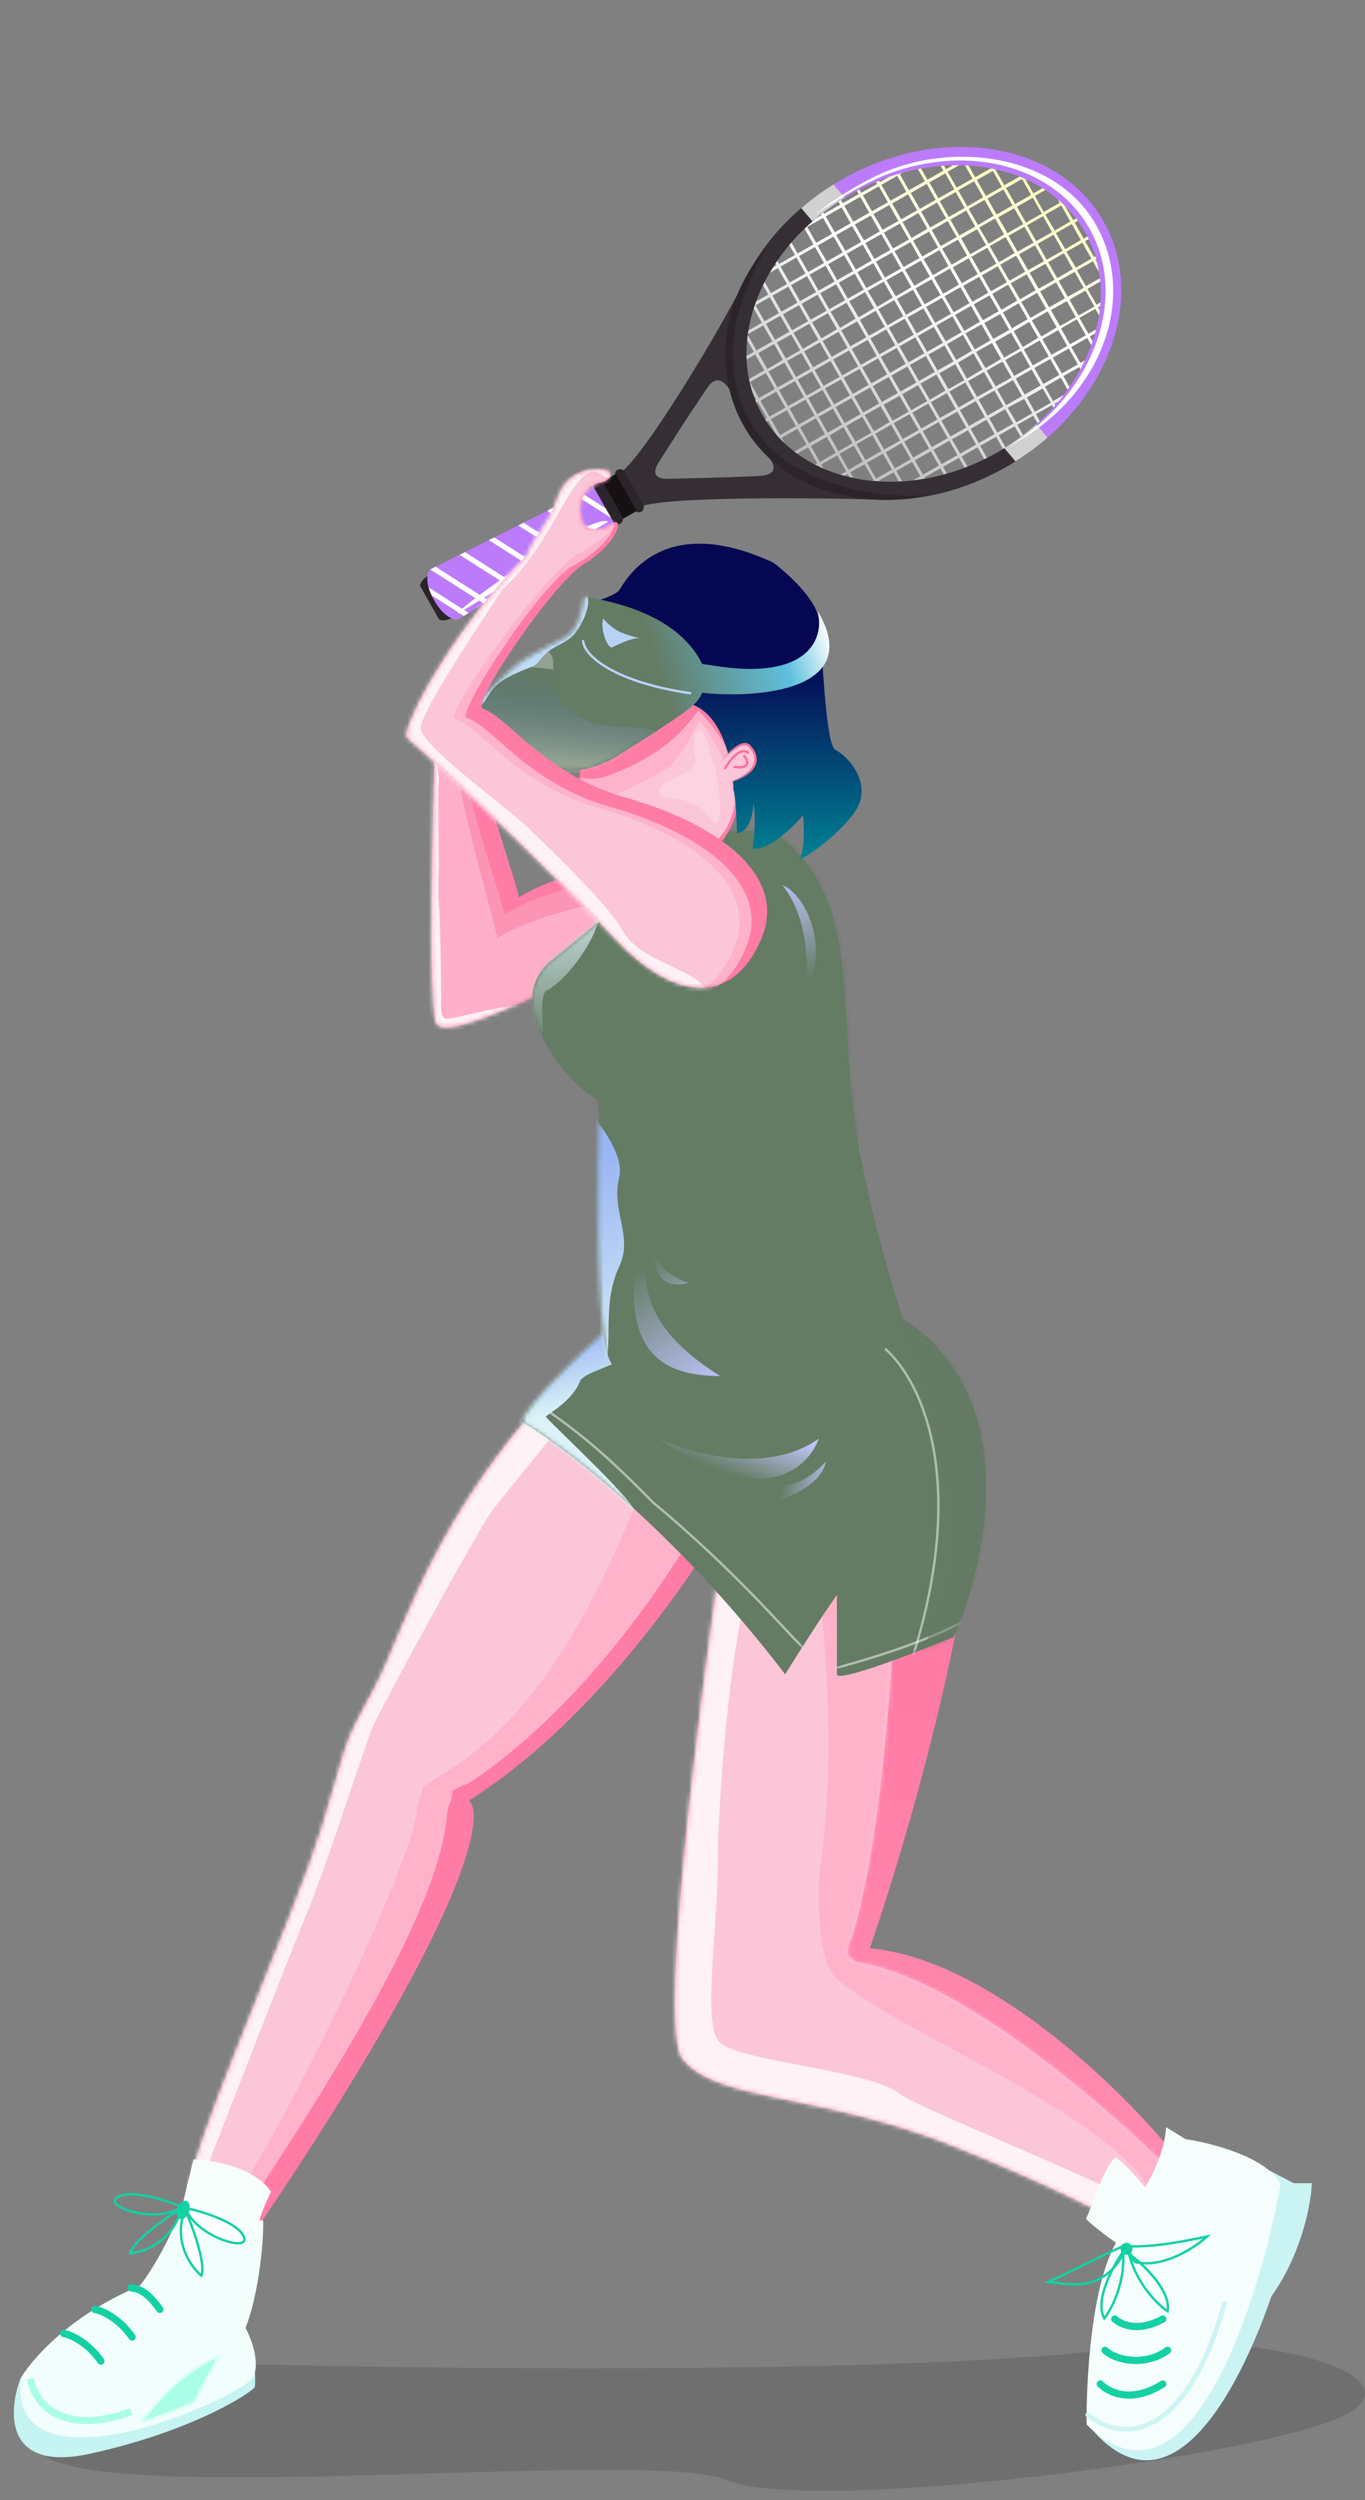 <svg width="320" height="586" viewBox="0 0 320 586" fill="none" xmlns="http://www.w3.org/2000/svg">
<rect x="0" y="0" width="320" height="586" fill="#808080" stroke="none"/>
<path d="M45.921 555.121C55.788 553.148 66.784 555.121 136.985 555.121C207.185 555.121 247.501 552.866 266.955 549.765C286.408 546.664 329.825 553.994 317.984 564.425C306.143 574.857 190.269 589.799 170.534 581.341C150.799 572.883 -3.135 590.927 9.27 570.346C19.194 553.881 37.839 553.336 45.921 555.121Z" fill="black" fill-opacity="0.13"/>
<g clip-path="url(#clip0_1_217)">
<path d="M106.068 144.747C104.648 145.55 103.196 145.651 102.812 144.978L98.608 137.563C98.223 136.889 99.064 135.694 100.479 134.889C101.899 134.087 103.358 133.983 103.738 134.654L107.942 142.068C108.326 142.742 107.484 143.942 106.068 144.747Z" fill="#2B242A"/>
<path d="M100.757 133.531C100.757 133.531 98.939 135.665 101.775 140.664C104.61 145.663 107.379 145.198 107.379 145.198C107.379 145.198 139.738 125.175 144.036 122.742C148.334 120.309 144.314 111.143 139.129 114.088C133.943 117.033 100.757 133.531 100.757 133.531Z" fill="#BC7BFB"/>
<g style="mix-blend-mode:soft-light">
<path d="M106.907 144.13C112.502 140.67 138.682 124.499 142.515 122.32L142.596 122.272C138.538 119.97 106.49 143.189 106.907 144.13Z" fill="white"/>
</g>
<g style="mix-blend-mode:multiply">
<path d="M107.284 143.209C106.664 141.112 106.543 138.934 107.5 136.904C108.711 134.32 110.83 132.315 112.983 130.497C118.08 126.201 123.477 122.506 130.06 120.972C134.908 119.847 140.241 119.703 144.623 122.315C147.94 119.411 144.05 111.296 139.129 114.089C133.949 117.023 100.76 133.526 100.76 133.526C100.76 133.526 98.942 135.66 101.777 140.659C104.613 145.658 107.381 145.193 107.381 145.193L107.917 144.86C107.666 144.326 107.454 143.774 107.284 143.209Z" fill="#BC7BFB"/>
</g>
<g style="mix-blend-mode:soft-light">
<g style="mix-blend-mode:soft-light">
<path d="M109.871 143.66L100.491 137.693C100.677 138.337 100.917 138.964 101.208 139.567L108.736 144.358C109.05 144.18 109.442 143.92 109.871 143.66Z" fill="white"/>
</g>
<g style="mix-blend-mode:soft-light">
<path d="M114.563 140.761L102.121 132.845L100.864 133.482L113.423 141.469C113.797 141.232 114.176 140.998 114.563 140.761Z" fill="white"/>
</g>
<g style="mix-blend-mode:soft-light">
<path d="M120.797 136.912L109.008 129.418C108.578 129.627 108.17 129.841 107.75 130.055L119.659 137.627L120.797 136.912Z" fill="white"/>
</g>
<g style="mix-blend-mode:soft-light">
<path d="M127.039 133.074L115.857 125.967L114.604 126.607L125.875 133.776L127.039 133.074Z" fill="white"/>
</g>
<g style="mix-blend-mode:soft-light">
<path d="M133.291 129.24L122.764 122.537L121.512 123.178L132.137 129.922L133.291 129.24Z" fill="white"/>
</g>
<g style="mix-blend-mode:soft-light">
<path d="M139.558 125.413L129.563 119.086C129.156 119.287 128.733 119.494 128.316 119.729L138.417 126.108L139.558 125.413Z" fill="white"/>
</g>
<g style="mix-blend-mode:soft-light">
<path d="M143.354 120.017L136.36 115.572L135.128 116.222L144.607 122.244L143.354 120.017Z" fill="white"/>
</g>
</g>
<path d="M149.764 118.94C154.554 116.221 193.512 116.712 204.118 117.067C202.049 114.249 179.983 106.996 179.983 106.996C179.983 106.996 184.246 111.266 177.79 111.573C168.936 112 158.629 112.188 156.571 112.23C153.301 112.284 152.983 110.582 154.388 108.433C155.24 107.124 160.745 98.289 165.959 90.706C168.574 86.903 171.061 91.335 171.061 91.335C171.061 91.335 179.388 60.494 174.759 65.297C169.426 76.423 150.419 107.992 145.221 110.924C140.023 113.857 144.97 121.65 149.764 118.94Z" fill="#352E35"/>
<path d="M199.367 45.566C220.253 33.719 244.863 37.662 254.345 54.379C263.329 70.221 255.465 91.868 236.838 104.143C237.618 105.225 238.507 106.279 239.174 107.425C259.987 93.713 268.739 69.575 258.719 51.895C248.148 33.253 220.689 28.842 197.384 42.062C194.638 43.615 192.018 45.382 189.55 47.347C190.343 48.442 191.196 49.492 192.105 50.492C194.388 48.656 196.817 47.009 199.367 45.566Z" fill="#BC7BFB"/>
<path d="M257.99 70.903L257.06 71.425L254.933 67.718L257.931 65.996C257.91 65.734 257.88 65.474 257.851 65.215L254.586 67.069L252.472 63.362L256.199 61.245L257.651 63.796C257.521 63.028 257.365 62.272 257.179 61.514L256.85 60.906L257.016 60.811C256.952 60.572 256.885 60.338 256.82 60.086L256.506 60.265L254.389 56.537L255.254 56.058L254.94 55.419L254.06 55.929L251.946 52.196L252.697 51.768L252.273 51.188L251.591 51.575L249.689 48.281C249.141 47.734 248.57 47.208 247.955 46.697L248.424 47.557L244.691 49.671L242.607 45.928L245.075 44.53C244.852 44.382 244.624 44.232 244.397 44.095L242.258 45.31L240.357 41.96C239.922 41.745 239.465 41.577 239.012 41.398L235.443 43.41L233.326 39.683L232.266 39.462L228.611 41.546L227.067 38.824L226.217 38.776L228.003 41.875L224.27 43.989L222.156 40.257L224.85 38.731C224.363 38.724 223.879 38.724 223.39 38.734L221.776 39.649L221.308 38.827L220.524 38.887L221.156 40.003L217.423 42.117L215.935 39.498L215.195 39.636L216.8 42.477L213.09 44.584L210.975 40.851L211.656 40.464C210.602 40.755 209.544 41.076 208.5 41.423L206.275 42.684L206.077 42.385L205.398 42.679L205.647 43.116L201.917 45.175L201.489 44.424C201.273 44.531 201.063 44.637 200.861 44.743L201.296 45.517L197.574 47.624L197.148 46.88L196.545 47.262L196.948 47.975L193.22 50.093L193.007 49.773C192.813 49.923 192.623 50.068 192.434 50.221L192.572 50.464L191.142 51.275C190.267 52.021 189.424 52.792 188.613 53.587L190.71 57.291L186.978 59.406L185.525 56.842C185.358 57.03 185.192 57.225 185.034 57.417L186.359 59.755L182.642 61.877L182.217 61.133C182.069 61.356 181.916 61.576 181.769 61.799L182.016 62.229L181.194 62.697C180.934 63.11 180.685 63.528 180.44 63.948L182.37 62.849L184.485 66.582L180.732 68.687L179.249 66.07C179.122 66.328 179 66.576 178.868 66.844L180.116 69.043L177.238 70.674C177.045 71.207 176.861 71.745 176.683 72.286L178.601 75.664L175.437 77.455C175.388 77.758 175.349 78.041 175.301 78.356L178.95 76.282L181.07 80.017L177.337 82.132L175.279 78.502C175.226 78.904 175.178 79.308 175.15 79.696L176.719 82.468L174.982 83.442C174.989 83.709 174.995 83.976 175.007 84.246L177.058 83.082L179.173 86.814L175.563 88.858C175.787 89.955 176.074 91.038 176.422 92.103L177.288 93.636L177.029 93.779L177.323 94.458L177.662 94.267L179.777 97.999L179.309 98.259C179.434 98.466 179.561 98.666 179.696 98.865L180.131 98.62L181.965 101.863C182.598 102.589 183.268 103.282 183.972 103.939L183.221 102.62L186.953 100.505L189.063 104.235L186.217 105.85C186.42 106.013 186.628 106.165 186.84 106.321L189.442 104.868L191.557 108.601L191.049 108.891L191.823 109.272L191.911 109.222L191.985 109.352C192.349 109.532 192.713 109.711 193.095 109.855L192.532 108.867L196.264 106.753L198.379 110.485L197.001 111.265C197.325 111.361 197.643 111.455 197.966 111.539L198.733 111.106L199.151 111.84L200.09 112.051L199.326 110.719L202.684 108.816L204.798 112.549L204.544 112.694C204.966 112.732 205.387 112.77 205.813 112.798L209.498 110.703L210.711 112.847L211.513 112.802L210.112 110.377L213.844 108.262L215.747 111.62L214.005 112.604C214.663 112.545 215.27 112.448 215.91 112.348L216.094 112.244L216.135 112.314L216.883 112.186L216.715 111.89L220.447 109.775L221.262 111.208L221.985 111.017L221.083 109.429L224.816 107.314L226.133 109.641L226.807 109.383L225.436 106.96L229.169 104.845L230.751 107.643L231.39 107.329L229.785 104.501L233.517 102.387L235.133 105.244L235.743 104.873L234.136 102.038L237.868 99.923L239.297 102.444C239.493 102.302 239.684 102.157 239.875 102.012L238.489 99.569L242.221 97.454L243.24 99.213C243.423 99.046 243.599 98.881 243.78 98.719L242.855 97.087L246.587 94.973L246.931 95.551C247.104 95.366 247.267 95.176 247.435 94.988L247.233 94.631L248.209 94.081C248.617 93.584 249.02 93.085 249.408 92.579L246.879 94.01L244.976 90.652L248.668 88.518L250.268 91.343C250.423 91.13 250.576 90.91 250.726 90.695L249.289 88.164L253.021 86.049L253.294 86.529C253.419 86.276 253.543 86.023 253.668 85.77L253.622 85.685L253.75 85.616C253.94 85.232 254.127 84.853 254.314 84.473L253.268 85.064L251.153 81.332L254.886 79.217L255.823 80.874C255.933 80.575 256.037 80.275 256.133 79.977L255.507 78.863L256.693 78.19C256.782 77.87 256.868 77.541 256.95 77.223L255.16 78.227L253.045 74.495L256.791 72.405L257.649 73.928C257.715 73.54 257.768 73.151 257.819 72.755L257.414 72.046L257.922 71.755C257.948 71.473 257.974 71.19 257.99 70.903ZM191.336 56.914L189.221 53.182L192.954 51.067L195.068 54.8L191.336 56.914ZM195.694 54.448L193.58 50.716L197.312 48.601L199.427 52.334L195.694 54.448ZM200.053 51.982L197.938 48.25L201.67 46.135L203.785 49.867L200.053 51.982ZM204.411 49.516L202.294 45.788L206.026 43.674L208.143 47.401L204.411 49.516ZM208.767 47.055L206.617 43.33L210.349 41.215L212.464 44.948L208.767 47.055ZM185.123 66.205L182.968 62.49L186.701 60.376L188.818 64.103L185.123 66.205ZM189.479 63.744L187.327 60.024L191.059 57.91L193.174 61.642L189.479 63.744ZM193.837 61.278L191.685 57.558L195.418 55.444L197.532 59.176L193.837 61.278ZM198.196 58.812L196.043 55.092L199.776 52.977L201.891 56.71L198.196 58.812ZM202.554 56.345L200.402 52.626L204.134 50.511L206.249 54.243L202.554 56.345ZM206.913 53.879L204.758 50.164L208.49 48.05L210.607 51.777L206.913 53.879ZM211.271 51.413L209.154 47.685L212.886 45.571L215.003 49.298L211.271 51.413ZM215.627 48.952L213.512 45.219L217.245 43.105L219.359 46.837L215.627 48.952ZM219.985 46.486L217.871 42.753L221.603 40.638L223.718 44.371L219.985 46.486ZM179.222 75.297L177.107 71.565L180.465 69.662L182.58 73.394L179.222 75.297ZM183.201 73.04L181.086 69.308L184.819 67.193L186.933 70.925L183.201 73.04ZM187.559 70.574L185.442 66.846L189.175 64.732L191.292 68.459L187.559 70.574ZM191.915 68.113L189.8 64.38L193.533 62.266L195.648 65.998L191.915 68.113ZM196.273 65.646L194.159 61.914L197.891 59.799L200.006 63.532L196.273 65.646ZM200.632 63.18L198.517 59.448L202.25 57.333L204.364 61.066L200.632 63.18ZM204.99 60.714L202.876 56.981L206.608 54.867L208.723 58.599L204.99 60.714ZM209.349 58.248L207.231 54.52L210.964 52.406L213.081 56.133L209.349 58.248ZM213.707 55.782L211.59 52.054L215.322 49.939L217.414 53.629L213.707 55.782ZM218.063 53.32L215.948 49.588L219.681 47.473L221.795 51.206L218.063 53.32ZM222.421 50.854L220.307 47.122L224.039 45.007L226.154 48.739L222.421 50.854ZM226.78 48.388L224.624 44.61L228.357 42.496L230.469 46.233L226.78 48.388ZM231.138 45.922L229.023 42.189L232.756 40.075L234.87 43.807L231.138 45.922ZM181.691 79.651L179.576 75.918L182.944 74.02L185.059 77.752L181.691 79.651ZM185.68 77.398L183.565 73.666L187.303 71.554L189.417 75.286L185.68 77.398ZM190.038 74.932L187.921 71.205L191.658 69.093L193.776 72.82L190.038 74.932ZM194.399 72.461L192.284 68.728L196.017 66.626L198.131 70.359L194.399 72.461ZM198.757 69.995L196.643 66.262L200.375 64.147L202.49 67.88L198.757 69.995ZM203.116 67.528L201.001 63.796L204.728 61.679L206.848 65.414L203.116 67.528ZM207.474 65.062L205.359 61.33L209.087 59.212L211.206 62.947L207.474 65.062ZM211.832 62.596L209.715 58.868L213.448 56.754L215.565 60.481L211.832 62.596ZM216.191 60.13L214.074 56.402L217.801 54.285L219.923 58.015L216.191 60.13ZM220.547 57.669L218.432 53.936L222.159 51.819L224.274 55.551L220.547 57.669ZM224.905 55.202L222.79 51.47L226.518 49.353L228.632 53.085L224.905 55.202ZM229.263 52.736L227.091 48.969L230.818 46.852L232.93 50.589L229.263 52.736ZM233.622 50.27L231.507 46.537L235.235 44.42L237.349 48.153L233.622 50.27ZM237.98 47.804L235.863 44.076L239.59 41.959L241.708 45.687L237.98 47.804ZM179.877 86.495L177.762 82.762L181.495 80.648L183.513 84.346L179.877 86.495ZM184.235 84.029L182.126 80.299L185.484 78.395L187.593 82.126L184.235 84.029ZM188.219 81.774L186.008 78.007L189.736 75.889L191.85 79.622L188.219 81.774ZM192.577 79.308L190.364 75.546L194.092 73.428L196.209 77.156L192.577 79.308ZM196.936 76.841L194.723 73.079L198.45 70.962L200.567 74.69L196.936 76.841ZM201.292 74.38L199.081 70.613L202.809 68.496L204.923 72.228L201.292 74.38ZM205.65 71.914L203.439 68.147L207.167 66.03L209.286 69.74L205.65 71.914ZM210.008 69.448L207.798 65.681L211.525 63.563L213.64 67.296L210.008 69.448ZM214.367 66.982L212.154 63.219L215.881 61.102L217.998 64.83L214.367 66.982ZM218.725 64.515L216.522 60.733L220.25 58.616L222.341 62.343L218.725 64.515ZM223.081 62.054L220.87 58.287L224.598 56.17L226.715 59.897L223.081 62.054ZM227.439 59.588L225.325 55.855L229.057 53.741L231.172 57.473L227.439 59.588ZM231.798 57.122L229.552 53.325L233.284 51.21L235.396 54.947L231.798 57.122ZM236.156 54.656L234.042 50.923L237.774 48.808L239.889 52.541L236.156 54.656ZM240.515 52.189L238.397 48.462L242.13 46.347L244.247 50.075L240.515 52.189ZM177.916 93.292L175.802 89.56L179.534 87.445L181.649 91.177L177.916 93.292ZM182.275 90.826L180.16 87.093L183.893 84.979L186.007 88.711L182.275 90.826ZM186.633 88.36L184.508 84.622L187.866 82.719L189.981 86.452L186.633 88.36ZM190.617 86.105L188.502 82.372L192.23 80.255L194.344 83.988L190.617 86.105ZM194.975 83.639L192.863 79.914L196.591 77.797L198.708 81.524L194.975 83.639ZM199.334 81.172L197.217 77.445L200.949 75.33L203.066 79.058L199.334 81.172ZM203.69 78.711L201.575 74.979L205.308 72.864L207.422 76.597L203.69 78.711ZM208.048 76.245L205.913 72.477L209.641 70.36L211.753 74.098L208.048 76.245ZM212.406 73.779L210.292 70.046L214.024 67.932L216.139 71.664L212.406 73.779ZM216.765 71.313L214.65 67.58L218.38 65.471L220.497 69.198L216.765 71.313ZM221.123 68.846L218.963 65.079L222.695 62.964L224.808 66.702L221.123 68.846ZM225.479 66.385L223.364 62.653L227.097 60.538L229.214 64.266L225.479 66.385ZM229.837 63.919L227.723 60.187L231.455 58.072L233.57 61.804L229.837 63.919ZM234.196 61.453L232.018 57.683L235.75 55.568L237.863 59.306L234.196 61.453ZM238.554 58.987L236.44 55.254L240.172 53.139L242.287 56.872L238.554 58.987ZM242.913 56.52L240.795 52.793L244.528 50.678L246.645 54.406L242.913 56.52ZM247.271 54.054L245.073 50.287L248.805 48.172L250.918 51.91L247.271 54.054ZM180.385 97.645L178.271 93.913L182.003 91.798L184.118 95.531L180.385 97.645ZM184.744 95.179L182.629 91.447L186.361 89.332L188.476 93.065L184.744 95.179ZM189.102 92.713L186.987 88.981L190.345 87.077L192.46 90.81L189.102 92.713ZM193.081 90.456L190.966 86.723L194.699 84.609L196.813 88.341L193.081 90.456ZM197.439 87.99L195.322 84.262L199.054 82.147L201.172 85.875L197.439 87.99ZM201.795 85.528L199.68 81.796L203.413 79.681L205.53 83.409L201.795 85.528ZM206.153 83.062L204.039 79.33L207.771 77.215L209.886 80.948L206.153 83.062ZM210.512 80.596L208.374 76.833L212.107 74.719L214.219 78.456L210.512 80.596ZM214.87 78.13L212.755 74.397L216.488 72.283L218.603 76.015L214.87 78.13ZM219.228 75.663L217.114 71.931L220.844 69.821L222.961 73.549L219.228 75.663ZM223.587 73.197L221.429 69.437L225.162 67.323L227.274 71.06L223.587 73.197ZM227.943 70.736L225.828 67.004L229.561 64.889L231.675 68.621L227.943 70.736ZM232.301 68.27L230.186 64.537L233.919 62.423L236.034 66.155L232.301 68.27ZM236.659 65.804L234.484 62.041L238.217 59.927L240.329 63.664L236.659 65.804ZM241.018 63.337L238.903 59.605L242.636 57.49L244.75 61.223L241.018 63.337ZM245.376 60.871L243.259 57.144L246.994 55.024L249.109 58.757L245.376 60.871ZM249.735 58.405L247.539 54.645L251.272 52.531L253.384 56.268L249.735 58.405ZM182.864 101.979L180.749 98.246L184.482 96.131L186.596 99.864L182.864 101.979ZM187.222 99.512L185.108 95.78L188.84 93.665L190.955 97.398L187.222 99.512ZM191.581 97.046L189.466 93.314L192.824 91.41L194.939 95.143L191.581 97.046ZM195.559 94.789L193.404 91.062L197.137 88.947L199.252 92.68L195.559 94.789ZM199.918 92.323L197.77 88.58L201.503 86.466L203.63 90.211L199.918 92.323ZM204.276 89.856L202.119 86.134L205.851 84.02L207.968 87.747L204.276 89.856ZM208.632 87.395L206.477 83.668L210.21 81.553L212.324 85.286L208.632 87.395ZM212.99 84.929L210.84 81.192L214.573 79.077L216.685 82.815L212.99 84.929ZM217.349 82.463L215.194 78.736L218.926 76.621L221.041 80.353L217.349 82.463ZM221.707 79.997L219.552 76.269L223.285 74.155L225.399 77.887L221.707 79.997ZM226.066 77.53L223.911 73.803L227.643 71.689L229.74 75.419L226.066 77.53ZM230.424 75.064L228.266 71.342L231.999 69.227L234.116 72.955L230.424 75.064ZM234.78 72.603L232.625 68.876L236.342 66.728L238.457 70.461L234.78 72.603ZM239.138 70.137L236.95 66.4L240.683 64.285L242.795 68.023L239.138 70.137ZM243.497 67.671L241.382 63.938L245.114 61.823L247.229 65.556L243.497 67.671ZM247.855 65.204L245.738 61.477L249.397 59.332L251.512 63.065L247.855 65.204ZM252.213 62.738L250.005 59.004L253.738 56.889L255.85 60.627L252.213 62.738ZM189.676 103.883L187.561 100.151L191.294 98.036L193.403 101.766L189.676 103.883ZM194.034 101.417L191.92 97.685L195.278 95.781L197.392 99.514L194.034 101.417ZM198.013 99.16L195.898 95.427L199.631 93.313L201.746 97.045L198.013 99.16ZM202.371 96.694L200.252 92.946L203.984 90.832L206.101 94.559L202.371 96.694ZM206.73 94.228L204.613 90.5L208.345 88.385L210.462 92.113L206.73 94.228ZM211.086 91.766L208.971 88.034L212.704 85.919L214.818 89.652L211.086 91.766ZM215.444 89.3L213.307 85.55L217.039 83.435L219.151 87.173L215.444 89.3ZM219.802 86.834L217.688 83.101L221.42 80.987L223.535 84.719L219.802 86.834ZM224.161 84.368L222.046 80.635L225.753 78.483L227.863 82.213L224.161 84.368ZM228.519 81.901L226.362 78.154L230.094 76.039L232.201 79.775L228.519 81.901ZM232.878 79.435L230.76 75.708L234.493 73.593L236.605 77.318L232.878 79.435ZM237.233 76.974L235.119 73.242L238.808 71.087L240.918 74.817L237.233 76.974ZM241.592 74.508L239.417 70.758L243.149 68.643L245.256 72.378L241.592 74.508ZM245.95 72.042L243.836 68.309L247.568 66.194L249.678 69.924L245.95 72.042ZM250.309 69.575L248.192 65.848L251.927 63.728L254.036 67.458L250.309 69.575ZM192.21 108.269L190.096 104.537L193.823 102.419L195.938 106.152L192.21 108.269ZM196.569 105.803L194.454 102.07L197.736 100.13L199.851 103.862L196.569 105.803ZM200.548 103.546L198.433 99.813L202.165 97.698L204.28 101.431L200.548 103.546ZM204.906 101.079L202.718 97.305L206.448 95.195L208.56 98.92L204.906 101.079ZM209.264 98.613L207.147 94.886L210.88 92.771L212.992 96.496L209.264 98.613ZM213.623 96.147L211.506 92.419L215.233 90.302L217.348 94.035L213.623 96.147ZM217.979 93.686L215.773 89.908L219.526 87.804L221.635 91.534L217.979 93.686ZM222.337 91.22L220.222 87.487L223.95 85.37L226.064 89.103L222.337 91.22ZM226.695 88.753L224.581 85.021L228.214 82.839L230.329 86.571L226.695 88.753ZM231.054 86.287L228.828 82.512L232.555 80.395L234.667 84.133L231.054 86.287ZM235.412 83.821L233.295 80.093L237.022 77.976L239.14 81.704L235.412 83.821ZM239.768 81.36L237.658 77.63L241.269 75.443L243.384 79.175L239.768 81.36ZM244.126 78.894L241.883 75.116L245.61 72.999L247.722 76.737L244.126 78.894ZM248.485 76.427L246.37 72.695L250.098 70.578L252.212 74.31L248.485 76.427ZM252.843 73.961L250.726 70.234L254.461 68.114L256.576 71.846L252.843 73.961ZM244.454 91.049L246.357 94.407L242.624 96.521L240.721 93.163L244.454 91.049ZM240.098 93.51L242.001 96.868L238.269 98.983L236.221 95.585L240.098 93.51ZM235.638 95.926L237.542 99.284L233.809 101.399L231.906 98.041L235.638 95.926ZM231.28 98.392L233.183 101.751L229.451 103.865L227.548 100.507L231.28 98.392ZM226.922 100.859L228.825 104.217L225.092 106.331L223.167 102.981L226.922 100.859ZM222.568 103.315L224.471 106.673L220.739 108.787L218.836 105.429L222.568 103.315ZM218.21 105.781L220.116 109.134L216.383 111.249L214.477 107.896L218.21 105.781ZM250.565 81.683L252.68 85.416L248.947 87.53L246.81 83.831L250.565 81.683ZM246.207 84.149L248.321 87.882L244.589 89.996L242.474 86.264L246.207 84.149ZM241.849 86.615L243.966 90.343L240.233 92.47L238.116 88.743L241.849 86.615ZM237.49 89.082L239.6 92.85L235.867 94.964L233.755 91.227L237.49 89.082ZM233.134 91.543L235.249 95.275L231.516 97.39L229.402 93.657L233.134 91.543ZM228.776 94.009L230.89 97.742L227.158 99.856L225.043 96.124L228.776 94.009ZM224.417 96.475L226.532 100.208L222.805 102.325L220.685 98.59L224.417 96.475ZM220.059 98.942L222.174 102.674L218.441 104.789L216.327 101.056L220.059 98.942ZM215.701 101.408L217.818 105.135L214.085 107.25L211.968 103.522L215.701 101.408ZM211.345 103.869L213.515 107.654L209.788 109.771L207.65 106.021L211.345 103.869ZM206.986 106.335L209.101 110.068L205.374 112.185L203.259 108.452L206.986 106.335ZM198.926 110.089L196.812 106.356L200.164 104.451L202.279 108.183L198.926 110.089ZM202.905 107.831L200.79 104.099L204.518 101.982L206.632 105.714L202.905 107.831ZM207.263 105.365L205.184 101.663L208.909 99.551L211.026 103.278L207.263 105.365ZM211.622 102.899L209.515 99.189L213.242 97.072L215.359 100.8L211.622 102.899ZM215.978 100.438L213.873 96.723L217.626 94.593L219.74 98.326L215.978 100.438ZM220.336 97.972L218.229 94.262L221.956 92.145L224.071 95.877L220.336 97.972ZM224.694 95.505L222.575 91.77L226.307 89.656L228.422 93.388L224.694 95.505ZM229.053 93.039L226.948 89.324L230.681 87.197L232.795 90.93L229.053 93.039ZM233.411 90.573L231.299 86.873L235.027 84.756L237.134 88.491L233.411 90.573ZM237.769 88.107L235.663 84.397L239.395 82.282L241.512 86.01L237.769 88.107ZM242.125 85.646L240.021 81.931L243.736 79.801L245.85 83.534L242.125 85.646ZM246.484 83.179L244.369 79.485L248.102 77.37L250.189 81.095L246.484 83.179ZM254.564 78.594L250.837 80.711L248.717 76.976L252.45 74.861L254.564 78.594Z" fill="url(#paint0_linear_1_217)"/>
<path d="M241.4 105.919C240.32 105.07 239.308 104.139 238.373 103.133C236.87 104.198 235.315 105.188 233.713 106.097C212.798 117.924 188.214 113.994 178.734 97.284C170.064 82.03 176.991 61.456 194.104 48.962C193.178 47.979 192.365 46.895 191.68 45.731C172.462 59.651 164.659 82.704 174.327 99.746C184.895 118.393 212.342 122.791 235.662 109.579C237.642 108.468 239.558 107.246 241.4 105.919Z" fill="#352E35"/>
<path d="M198.023 46.355L195.387 43.246C192.729 44.888 190.205 46.739 187.839 48.779L190.465 51.883C192.819 49.825 195.348 47.975 198.023 46.355Z" fill="#D1D1D1"/>
<path d="M235.436 105.036L238.067 108.143C240.711 106.477 243.221 104.608 245.574 102.551L242.939 99.442C240.607 101.523 238.096 103.395 235.436 105.036Z" fill="#D1D1D1"/>
<g style="mix-blend-mode:soft-light">
<path d="M255.393 53.556C264.715 69.999 256.259 92.516 236.523 104.604C237.079 104.325 237.627 104.029 238.167 103.717C258.609 92.16 266.488 69.59 256.936 52.707C247.385 35.824 222.584 32.868 205.256 41.295C200.045 43.845 195.134 46.965 190.613 50.599C192.942 49.075 201.756 43.116 208.44 40.664C227.169 33.757 247.039 38.835 255.393 53.556Z" fill="white"/>
</g>
<path d="M175.953 99.076C166.201 81.874 176.141 64.469 179.942 57.598C169.329 69.887 166.813 86.525 174.435 99.937C182.781 114.661 201.587 119.603 217.677 115.972C208.272 117.095 184.689 114.488 175.953 99.076Z" fill="#2B242A"/>
<path d="M150.342 119.96C150.027 120.109 149.665 120.128 149.336 120.013C149.007 119.898 148.736 119.658 148.583 119.344L144.38 111.93C144.188 111.637 144.12 111.281 144.191 110.939C144.262 110.597 144.465 110.297 144.757 110.104C145.072 109.953 145.434 109.933 145.764 110.048C146.093 110.164 146.364 110.405 146.516 110.72L150.717 118.127C150.908 118.42 150.976 118.777 150.906 119.12C150.836 119.463 150.633 119.765 150.342 119.96Z" fill="#2B242A"/>
<path d="M144.357 111.117L140.202 113.473L145.109 122.125L149.263 119.769L144.357 111.117Z" fill="#161013"/>
<path d="M145.448 122.734C145.132 122.885 144.769 122.905 144.439 122.789C144.108 122.674 143.837 122.432 143.684 122.117L139.483 114.709C139.292 114.416 139.224 114.059 139.294 113.716C139.364 113.373 139.567 113.071 139.858 112.876C140.175 112.727 140.537 112.708 140.867 112.825C141.197 112.941 141.468 113.184 141.62 113.499L145.821 120.906C146.011 121.199 146.078 121.555 146.008 121.897C145.938 122.238 145.737 122.539 145.448 122.734Z" fill="#2B242A"/>
</g>
<path d="M102.175 239.641C100.37 234.003 101.423 190.303 102.175 169.159L112.456 172.824C111.61 181.282 121.628 208.065 121.628 210.359C127.622 206.535 137.765 203.649 144.182 202.426C148.223 206.843 156.024 216.015 154.896 217.369C153.486 219.06 104.43 246.69 102.175 239.641Z" fill="#FF7CA6"/>
<mask id="mask0_1_217" style="mask-type:alpha" maskUnits="userSpaceOnUse" x="101" y="169" width="55" height="72">
<path d="M102.176 239.641C100.372 234.003 101.424 190.303 102.176 169.158L112.457 172.824C111.611 181.281 121.629 208.065 121.629 210.359C127.623 206.535 137.766 203.649 144.184 202.426C148.225 206.843 156.025 216.015 154.897 217.369C153.487 219.06 104.431 246.689 102.176 239.641Z" fill="#FF7CA6"/>
</mask>
<g mask="url(#mask0_1_217)">
<path d="M98.793 243.588C96.989 237.95 98.041 194.251 98.793 173.106L109.074 176.771C108.228 185.229 118.246 212.012 118.246 214.307C124.24 210.483 134.384 207.596 140.801 206.374C144.842 210.79 152.642 219.963 151.514 221.316C150.104 223.007 101.049 250.637 98.793 243.588Z" fill="#FB94B5"/>
<path d="M97.102 249.227C95.297 243.588 96.35 199.889 97.102 178.744L106.819 174.797C105.973 183.255 116.555 217.651 116.555 219.945C122.549 216.121 132.692 213.234 139.109 212.012C143.15 216.429 150.95 225.601 149.823 226.954C148.413 228.646 99.357 256.275 97.102 249.227Z" fill="#FFAFC9"/>
<path d="M102.872 183.255C103.098 181.676 102.027 176.77 101.463 174.515L93.287 239.923C97.328 241.145 105.804 243.701 107.383 244.152C109.357 244.716 123.527 235.548 121.48 235.694C113.586 236.258 104.846 239.641 104 238.513C103.154 237.386 103.436 235.412 103.436 231.747C103.436 228.804 103.154 214.267 102.872 212.012C102.59 209.756 102.872 204.118 102.872 202.708C102.872 201.298 102.59 185.228 102.872 183.255Z" fill="#FEF2F7"/>
</g>
<path d="M160.032 482.647C153.462 474.551 166.516 378.684 173.864 331.763C187.829 326.525 202.729 309.574 208.433 301.753C208.532 303.068 210.373 308.005 216.947 317.228C223.521 326.452 227.633 335.703 228.868 339.176C229.89 372.328 212.662 431.325 203.919 456.68C230.97 459.027 261.562 488.372 273.725 503.098L267.598 523.984C263.736 521.366 249.629 513.561 224.105 503.278C192.201 490.425 168.245 492.767 160.032 482.647Z" fill="url(#paint1_linear_1_217)"/>
<mask id="mask1_1_217" style="mask-type:alpha" maskUnits="userSpaceOnUse" x="158" y="301" width="116" height="223">
<path d="M160.032 482.647C153.462 474.551 166.516 378.684 173.864 331.763C187.829 326.525 202.729 309.574 208.433 301.753C208.532 303.068 210.373 308.005 216.947 317.228C223.521 326.452 227.633 335.703 228.868 339.176C229.89 372.328 212.662 431.325 203.919 456.68C230.97 459.027 261.562 488.372 273.725 503.098L267.598 523.984C263.736 521.366 249.629 513.561 224.105 503.278C192.201 490.425 168.245 492.767 160.032 482.647Z" fill="#F89AB8"/>
</mask>
<g mask="url(#mask1_1_217)">
<path d="M153.286 488.31C146.716 480.214 159.77 384.347 167.118 337.426C181.083 332.188 193.947 312.989 199.651 305.168C199.75 306.483 203.627 313.668 210.201 322.891C216.775 332.115 209.019 333.797 210.253 337.27C211.246 369.477 207.949 427.644 199.627 454.31C198.894 455.542 198.782 456.865 198.6 457.663C198.555 457.861 198.595 458.073 198.735 458.22C199.204 458.715 200.314 459.811 201.057 459.944C228.985 464.354 273.258 505.746 285.009 519.973L260.852 529.647C256.99 527.029 242.884 519.224 217.36 508.941C185.455 496.088 161.499 498.43 153.286 488.31Z" fill="#FBC6D7"/>
<mask id="mask2_1_217" style="mask-type:alpha" maskUnits="userSpaceOnUse" x="151" y="305" width="135" height="225">
<path d="M153.286 488.31C146.716 480.214 159.77 384.347 167.118 337.426C181.083 332.188 193.947 312.989 199.651 305.168C199.75 306.483 203.627 313.668 210.201 322.891C216.775 332.115 209.019 333.797 210.253 337.27C211.246 369.477 207.949 427.644 199.627 454.31C198.894 455.542 198.782 456.865 198.6 457.663C198.555 457.861 198.595 458.073 198.735 458.22C199.204 458.715 200.314 459.811 201.057 459.944C228.985 464.354 273.258 505.746 285.009 519.973L260.852 529.647C256.99 527.029 242.884 519.224 217.36 508.941C185.455 496.088 161.499 498.43 153.286 488.31Z" fill="#FBC6D7"/>
</mask>
<g mask="url(#mask2_1_217)">
<path d="M192.452 436.574C198.216 393.418 187.423 354.268 192.763 349.738C216.022 414.31 285.51 518.449 280.764 515.76L270.615 515.796C264.626 496.928 206.467 474.585 195.712 463.346C191.582 459.03 191.441 442.687 192.452 436.574Z" fill="#FEB3CB"/>
</g>
<path d="M175.646 371.791C178.995 362.531 182.852 337.557 181.399 325.533C157.781 343.38 152.039 470.553 152.077 480.984C152.107 489.329 217.654 527.641 250.424 545.754L279.948 523.939C266.943 513.93 216.634 495.129 210.754 490.639C203.403 485.027 172.102 483.167 168.419 478.388C164.737 473.608 168.321 451.322 168.268 436.662C168.215 422.002 171.458 383.365 175.646 371.791Z" fill="#FEF2F7"/>
</g>
<path d="M176.184 345.365L143.48 311.815C102.6 349.03 95.552 381.17 87.657 395.831C79.763 410.491 82.019 406.544 75.534 427.971C69.05 449.398 43.676 505.22 44.24 514.242C44.691 521.459 55.705 521.76 61.156 521.008C109.197 449.736 113.971 425.528 109.93 422.05C142.634 401.3 167.444 362.093 176.184 345.365Z" fill="#FF7CA6"/>
<mask id="mask3_1_217" style="mask-type:alpha" maskUnits="userSpaceOnUse" x="44" y="311" width="133" height="211">
<path d="M176.184 345.365L143.48 311.815C102.6 349.03 95.552 381.17 87.657 395.831C79.763 410.491 82.019 406.544 75.534 427.971C69.05 449.398 43.676 505.22 44.24 514.242C44.691 521.459 55.705 521.76 61.156 521.008C109.197 449.736 113.971 425.528 109.93 422.05C142.634 401.3 167.444 362.093 176.184 345.365Z" fill="#FF7CA6"/>
</mask>
<g mask="url(#mask3_1_217)">
<path d="M170.545 345.365L137.841 311.815C96.961 349.03 89.913 381.17 82.019 395.831C74.125 410.491 76.38 406.544 69.896 427.971C63.411 449.398 38.038 505.22 38.602 514.242C39.053 521.459 50.067 521.76 55.517 521.008C97.571 458.619 103.839 436.805 104.846 424.87C104.989 423.17 106.256 421.487 105.974 419.795C107.409 418.884 109.648 418.225 111.049 417.258C141.55 396.171 162.189 361.359 170.545 345.365Z" fill="#FEB3CB"/>
<path d="M158.977 329.013L134.458 307.869C93.578 345.083 86.53 377.223 78.636 391.884C70.742 406.544 72.997 402.597 66.513 424.024C60.029 445.451 34.655 501.273 35.219 510.295C35.67 517.512 47.802 519.223 53.253 518.471C70.733 491.405 96.791 435.959 97.798 424.024C97.941 422.325 99.208 420.641 98.926 418.949C100.361 418.039 106.265 414.279 107.666 413.311C138.167 392.224 150.621 345.007 158.977 329.013Z" fill="#FBC6D7"/>
<path d="M115.56 353.823C118.041 350.666 137.457 326.758 146.855 315.199C145.633 313.131 142.231 309.335 138.397 310.688C133.604 312.379 117.252 322.529 92.442 345.929C67.632 369.33 35.21 510.013 33.518 513.678C32.165 516.61 40.473 517.531 44.796 517.625C52.784 497.044 69.436 454.303 72.143 447.988C75.526 440.094 85.675 409.082 87.085 405.417C88.495 401.752 112.459 357.77 115.56 353.823Z" fill="#FEF2F7"/>
</g>
<path d="M184.068 392.447C158.581 359.067 132.286 339.068 122.325 333.242C123.678 328.956 135.858 317.36 141.778 312.097C164.558 350.44 196.191 325.066 209.16 307.586C240.285 324.953 231.714 365.57 223.538 383.707C214.422 387.467 196.191 394.477 196.191 392.447V373.84C192.357 379.253 186.511 388.5 184.068 392.447Z" fill="url(#paint2_linear_1_217)"/>
<mask id="mask4_1_217" style="mask-type:alpha" maskUnits="userSpaceOnUse" x="122" y="307" width="110" height="86">
<path d="M184.068 392.447C158.581 359.067 132.286 339.068 122.325 333.242C123.678 328.956 135.858 317.36 141.778 312.097C164.558 350.44 196.191 325.066 209.16 307.586C240.285 324.953 231.714 365.57 223.538 383.707C214.422 387.467 196.191 394.477 196.191 392.447V373.84C192.357 379.253 186.511 388.5 184.068 392.447Z" fill="url(#paint3_linear_1_217)"/>
</mask>
<g mask="url(#mask4_1_217)">
<path d="M120.916 325.348C130.632 332.498 136.791 335.46 153.056 352.131C171.381 367.356 183.349 381.312 187.451 385.399C194.245 392.169 192.075 390.143 192.526 391.884C210.006 387.373 224.046 382.129 232.842 375.814" stroke="white" stroke-opacity="0.5" stroke-width="0.564"/>
<path d="M202.111 313.516C208.689 312.953 231.432 336.917 212.824 391.893" stroke="white" stroke-opacity="0.49" stroke-width="0.564"/>
<path d="M193.653 342.546C192.525 347.902 185.571 350.722 181.812 351.849V347.62C185.195 349.199 189.988 346.493 193.653 342.546Z" fill="url(#paint4_linear_1_217)"/>
<path d="M154.464 337.189C161.982 340.76 180.007 345.76 191.961 337.189C189.424 344.331 178.372 354.33 154.464 337.189Z" fill="url(#paint5_linear_1_217)"/>
<path d="M207.186 306.851C211.401 309.199 218.562 321.334 221.283 340.854C222.421 349.022 225.991 356.629 223.82 365.946C222.04 373.588 217.651 385.378 212.543 393.122L244.965 379.871C242.898 357.317 236.62 311.137 228.049 306.851C219.478 302.566 210.569 305.066 207.186 306.851Z" fill="#647B64" fill-opacity="0.5"/>
<path d="M127.964 332.114C131.629 336.061 149.39 352.413 149.109 354.951L119.788 332.96L122.607 323.374L141.496 309.278C147.135 312.003 157.623 318.3 154.465 321.683C151.308 325.066 146.759 321.401 144.88 319.146C139.241 321.683 138.113 321.683 136.14 323.374C134.166 328.731 127.964 331.55 127.964 332.114Z" fill="url(#paint6_linear_1_217)"/>
</g>
<path d="M199.371 254.301C201.176 274.826 208.581 300.068 212.058 310.124C177.381 358.898 145.804 328.449 142.421 317.454C139.715 308.658 139.978 274.131 140.448 257.967C132.836 254.301 117.329 234.848 129.171 225.263C138.643 217.594 156.249 202.99 165.459 194.814H181.247C199.855 208.629 197.116 228.646 199.371 254.301Z" fill="url(#paint7_linear_1_217)"/>
<mask id="mask5_1_217" style="mask-type:alpha" maskUnits="userSpaceOnUse" x="124" y="194" width="89" height="143">
<path d="M199.372 254.301C201.177 274.826 208.582 300.068 212.059 310.124C177.382 358.898 145.806 328.449 142.422 317.454C139.716 308.658 139.979 274.131 140.449 257.967C132.837 254.301 117.331 234.848 129.172 225.263C138.645 217.594 156.251 202.99 165.46 194.814H181.248C199.856 208.629 197.117 228.646 199.372 254.301Z" fill="url(#paint8_linear_1_217)"/>
</mask>
<g mask="url(#mask5_1_217)">
<path d="M185.759 216.803C185.759 230.037 175.925 236.822 163.418 236.822C150.91 236.822 138.959 226.094 138.959 212.86C138.959 199.626 148.793 192.841 161.301 192.841C173.808 192.841 185.759 203.569 185.759 216.803Z" fill="#647B64"/>
<path d="M183.65 216.062C183.65 228.109 174.526 234.285 162.923 234.285C151.32 234.285 138.959 223.674 138.959 211.627C138.959 199.581 148.082 193.405 159.686 193.405C171.289 193.405 183.65 204.016 183.65 216.062Z" fill="#647B64"/>
<path d="M145.162 275.931C146.739 269.505 137.359 259.517 135.012 256.839L130.501 316.178L137.259 324.784C146.552 322.202 139.619 308.637 145.162 296.873C148.541 289.701 143.191 283.964 145.162 275.931Z" fill="url(#paint9_linear_1_217)"/>
<path d="M150.777 285.878C152.75 295.37 145.42 307.869 168.82 322.529C154.16 322.529 143.785 316.101 150.777 285.878Z" fill="url(#paint10_linear_1_217)"/>
<path d="M152.649 290.181C154.079 293.133 152.752 297.835 161.543 300.719C156.801 301.925 152.91 300.67 152.649 290.181Z" fill="url(#paint11_linear_1_217)"/>
<path d="M189.269 232.234C189.269 223.776 189.099 214.845 183.471 207.501C188.065 209.183 194.625 220.392 189.269 232.234Z" fill="url(#paint12_linear_1_217)"/>
<path d="M139.523 257.967C146.998 256.814 150.8 258.812 163.021 251.482C160.995 253.726 142.342 271.217 139.523 257.967Z" fill="#647B64"/>
<path d="M235.38 288.013C230.176 298.434 221.805 288.013 212.19 288.013C194.656 265.927 197.807 238.913 194.656 219.505C185.324 186.092 157.043 199.384 144.034 190.889C152.33 184.187 184.928 177.455 194.656 186.516C206.817 197.843 235.38 275.837 235.38 288.013Z" fill="#647B64"/>
<path d="M123.171 235.114L134.448 210.022L141.215 213.611L139.241 218.779C137.478 222.625 133.549 228.713 128.528 232.047C125.99 232.047 127.813 242.592 127.118 243.008C125.921 243.724 124.066 234.718 123.171 235.114Z" fill="url(#paint13_linear_1_217)"/>
</g>
<path d="M303.307 511.731L297.376 508.652C288.326 578.886 264.641 578.126 255.02 568.293C279.092 598.091 297.767 538.817 298.047 538.252C304.555 529.207 307.277 517.92 307.536 511.716L303.307 511.731Z" fill="#CAF4F3"/>
<path d="M273.375 498.589C273.163 501.704 272.185 506.267 268.484 512.717C266.27 510.102 263.179 506.658 261.559 505.68C258.747 507.664 255.405 518.953 254.563 520.084C256.374 521.882 260.03 524.575 261.632 525.697C255.804 535.868 254.607 558.333 254.738 568.294C278.505 591.89 294.954 540.613 300.207 512.025C297.252 505.72 284.101 502.309 277.896 501.392L273.375 498.589Z" fill="#F6FEFD"/>
<path d="M257.934 558.787C260.19 561.043 265.546 563.298 272.595 558.787" stroke="#14D1A4" stroke-width="1.692" stroke-linecap="round" stroke-linejoin="round"/>
<path d="M259.062 550.893C261.318 553.149 268.366 554.84 273.723 550.893" stroke="#14D1A4" stroke-width="1.692" stroke-linecap="round" stroke-linejoin="round"/>
<path d="M261.318 543.563C263.053 545.028 266.957 546.664 272.595 543.563" stroke="#14D1A4" stroke-width="1.692" stroke-linecap="round" stroke-linejoin="round"/>
<path d="M255.011 566.037C261.61 571.652 277.257 574.302 287.057 539.983" stroke="#CEF4F4" stroke-width="1.128" stroke-linecap="round" stroke-linejoin="round"/>
<path d="M282.971 524.228C274.282 526.03 270.212 526.574 264.654 526.549C264.66 528.354 265.605 529.741 266.076 530.209C272.623 531.764 280.067 526.869 282.971 524.228Z" stroke="#14D1A4" stroke-width="0.564" stroke-linecap="round"/>
<path d="M264.658 528.241C268.05 530.766 274.613 537.001 273.728 541.741C271.468 540.245 266.488 535.452 264.658 528.241Z" stroke="#14D1A4" stroke-width="0.564"/>
<path d="M245.793 534.859C253.752 531.131 255.527 530.041 262.961 526.63C263.368 528.582 262.889 528.56 262.804 529.219C257.644 537.645 249.707 535.164 245.793 534.859Z" stroke="#14D1A4" stroke-width="0.564" stroke-linecap="round"/>
<path d="M263.296 527.776C260.859 531.232 256.563 539.201 258.879 543.429C260.562 541.304 263.802 535.199 263.296 527.776Z" stroke="#14D1A4" stroke-width="0.564"/>
<circle cx="264.091" cy="527.115" r="1.128" transform="rotate(-0.208 264.091 527.115)" fill="#14D1A4" stroke="#14D1A4" stroke-width="0.564"/>
<path d="M21.143 575.13C1.046 579.554 1.873 565.252 4.799 557.548C9.298 580.215 43.316 565.793 59.762 555.749C59.816 556.729 59.883 558.853 59.724 559.51C59.525 560.332 46.263 569.599 21.143 575.13Z" fill="#C5F4F2"/>
<path d="M57.564 545.646C60.514 538.238 61.843 525.89 61.709 520.444C59.305 520.791 47.973 517.32 43.038 515.741C41.581 521.77 35.444 532.759 32.665 535.858C16.416 542.604 7.317 553.129 4.799 557.547C2.154 586.493 57.483 561.579 59.431 557.119C60.99 553.551 58.836 547.984 57.564 545.646Z" fill="#F1FEFC"/>
<path d="M14.909 546.945C16.507 547.227 20.491 548.919 23.649 553.43" stroke="#14D1A4" stroke-width="1.692" stroke-linecap="round" stroke-linejoin="round"/>
<path d="M22.239 541.307C23.836 541.589 27.821 543.28 30.979 547.791" stroke="#14D1A4" stroke-width="1.692" stroke-linecap="round" stroke-linejoin="round"/>
<path d="M30.697 536.232C32.295 536.514 34.306 536.796 37.463 541.307" stroke="#14D1A4" stroke-width="1.692" stroke-linecap="round" stroke-linejoin="round"/>
<path d="M45.356 506.149L43.038 515.741C47.36 522.818 56.045 523.525 60.188 522.786C60.605 520.102 62.594 515.633 63.536 513.734C59.606 507.911 49.779 506.251 45.356 506.149Z" fill="#F7FFFD"/>
<path d="M7.124 557.529C7.916 562.651 13.756 571.372 30.776 565.276" stroke="#AAFEE7" stroke-width="1.692"/>
<path d="M51.325 552.259C41.646 556.301 35.964 564.21 33.119 567.583C35.742 567.288 42.485 564.432 45.529 563.04L51.325 552.259Z" fill="#AAFEE7" stroke="#DAFFF5" stroke-width="0.564"/>
<path d="M43.515 517.535C47.394 518.354 55.543 520.822 57.104 524.146C59.055 528.3 45.6 524.095 43.515 517.535Z" fill="white" stroke="#14D1A4" stroke-width="0.564"/>
<path d="M43.387 517.886C45.12 521.864 48.312 530.533 47.22 533.388C44.731 531.333 40.479 525.357 43.387 517.886Z" fill="white" stroke="#14D1A4" stroke-width="0.564"/>
<path d="M42.593 517.247C38.938 515.71 30.834 513.099 27.659 514.942C23.689 517.246 37.144 521.451 42.593 517.247Z" stroke="#14D1A4" stroke-width="0.564"/>
<path d="M42.498 517.608C38.809 519.892 31.248 525.2 30.52 528.168C33.736 527.897 40.635 525.405 42.498 517.608Z" stroke="#14D1A4" stroke-width="0.564"/>
<path d="M44.016 518.395C43.82 518.939 43.51 519.37 43.179 519.63C42.845 519.893 42.53 519.958 42.288 519.871C42.046 519.784 41.843 519.534 41.753 519.118C41.664 518.707 41.697 518.177 41.893 517.633C42.088 517.088 42.399 516.658 42.729 516.397C43.063 516.134 43.379 516.069 43.621 516.156C43.863 516.243 44.065 516.494 44.156 516.909C44.245 517.32 44.211 517.85 44.016 518.395Z" fill="#14D1A4" stroke="#14D1A4" stroke-width="0.564"/>
<path d="M166.427 165.326C179.484 180.904 171.867 196.759 166.427 199.801C150.973 221.464 140.115 200.315 136.451 189.058C134.453 179.017 137.65 173.297 143.779 167.456C149.907 161.614 160.099 159.849 166.427 165.326Z" fill="#FF7CA6"/>
<mask id="mask6_1_217" style="mask-type:alpha" maskUnits="userSpaceOnUse" x="136" y="161" width="39" height="49">
<path d="M166.991 165.147C180.047 180.794 172.431 196.72 166.991 199.776C151.537 221.536 140.367 200.202 136.703 188.894C134.705 178.809 138.214 173.154 144.342 167.286C150.471 161.418 160.663 159.645 166.991 165.147Z" fill="#FF7CA6"/>
</mask>
<g mask="url(#mask6_1_217)">
<path d="M164.05 166.903C178.147 181.282 171.952 194.708 166.542 197.746C151.173 219.371 138.103 197.532 134.46 186.294C132.473 176.271 133.691 185.044 142.59 181.791C160.949 175.079 163.205 165.212 164.05 166.903Z" fill="#FEB3CB"/>
<path d="M164.05 168.877C178.992 189.176 169.208 197.129 163.768 200.171C148.313 221.834 136.137 195.077 132.473 183.819C135.857 184.383 138.673 189.306 147.698 184.665C157.565 179.59 157.565 181 164.05 168.877Z" fill="#FBC6D7"/>
<path d="M162.989 177.592C162.26 175.178 162.509 170.358 164.319 171.355C165.369 171.355 166.619 176.712 166.619 176.712C168.556 181.941 169.807 191.502 167.717 193.123C164.539 189.415 162.856 187.262 155.19 186.921C151.851 182.41 164.319 181.995 162.989 177.592Z" fill="#FEF2F7" fill-opacity="0.3"/>
</g>
<path d="M145.162 138.34C144.26 139.468 140.651 140.69 138.959 141.16C144.034 147.926 155.932 162.248 162.923 165.406C169.915 168.563 171.851 179.878 171.945 185.141C172.396 186.043 172.697 192.283 172.791 195.29C175.723 195.065 176.583 190.498 176.646 188.242C177.237 191.731 176.823 196.532 176.456 198.956C180.516 199.181 186.021 193.787 188.266 191.061C188.802 197.152 188.036 200.47 187.451 201.493C189.707 200.365 195.345 196.7 199.856 191.061C205.495 184.013 198.447 176.965 195.909 175.837C193.372 174.709 192.808 151.027 191.962 145.107C191.286 140.37 184.538 134.299 181.249 131.856C154.465 119.451 146.289 136.931 145.162 138.34Z" fill="url(#paint14_linear_1_217)"/>
<path d="M175.617 174.811C174.039 173.233 170.073 176.879 168.569 179.322C167.638 180.732 167.16 185.243 172.798 182.705C178.437 180.168 177.591 176.785 175.617 174.811Z" fill="#FBC6D7" stroke="url(#paint15_linear_1_217)" stroke-width="0.564"/>
<path fill-rule="evenodd" clip-rule="evenodd" d="M172.548 177.268C171.595 178.103 170.725 179.329 170.217 180.207C170.139 180.342 169.967 180.388 169.832 180.31C169.697 180.232 169.651 180.059 169.729 179.925C170.254 179.017 171.161 177.734 172.177 176.844C172.684 176.4 173.237 176.037 173.801 175.88C174.378 175.72 174.967 175.777 175.499 176.175C175.623 176.269 175.649 176.445 175.555 176.57C175.462 176.695 175.285 176.72 175.161 176.626C174.79 176.349 174.388 176.302 173.952 176.423C173.504 176.548 173.025 176.85 172.548 177.268ZM174.305 177.028C174.426 176.93 174.604 176.948 174.702 177.068C174.927 177.342 175.148 177.683 175.29 178.039C175.429 178.389 175.504 178.791 175.378 179.163C175.246 179.552 174.917 179.839 174.398 179.993C173.888 180.145 173.171 180.179 172.196 180.064C172.041 180.046 171.93 179.906 171.948 179.751C171.967 179.596 172.107 179.486 172.261 179.504C173.203 179.615 173.833 179.573 174.237 179.453C174.632 179.336 174.786 179.154 174.844 178.982C174.909 178.792 174.882 178.54 174.766 178.247C174.651 177.959 174.464 177.668 174.266 177.425C174.167 177.305 174.185 177.127 174.305 177.028Z" fill="#FC719A"/>
<path d="M145.444 176.771C128.303 187.597 116.405 173.106 112.458 164.084C122.044 154.499 120.36 155.992 128.528 151.397C133.039 148.86 135.294 149.706 136.986 139.838C140.595 140.515 158.413 142.939 164.615 155.626L166.589 155.908C190.271 159.968 193.278 149.048 191.681 143.221C202.732 161.716 177.96 163.802 164.615 162.393C163.488 164.93 162.585 165.945 145.444 176.771Z" fill="url(#paint16_linear_1_217)"/>
<mask id="mask7_1_217" style="mask-type:alpha" maskUnits="userSpaceOnUse" x="112" y="139" width="83" height="42">
<path d="M145.444 176.771C128.303 187.597 116.405 173.106 112.458 164.084C122.044 154.499 120.36 155.992 128.528 151.397C133.039 148.86 135.294 149.706 136.986 139.838C140.595 140.515 158.413 142.939 164.615 155.626L166.589 155.908C190.271 159.968 193.278 149.048 191.681 143.221C202.732 161.716 177.96 163.802 164.615 162.393C163.488 164.93 162.585 165.945 145.444 176.771Z" fill="url(#paint17_linear_1_217)"/>
</mask>
<g mask="url(#mask7_1_217)">
<path d="M127.965 186.92L156.721 173.106C151.365 168.031 140.37 173.095 133.039 166.047C125.709 158.999 133.603 153.924 126.273 151.669L103.437 162.674L127.965 186.92Z" fill="url(#paint18_linear_1_217)" fill-opacity="0.3"/>
<path d="M124.506 156.351C114.53 160.11 115.727 161.991 112.74 165.52L110.767 162.7L120.071 152.269L135.295 136.173C141.215 139.556 135.432 148.252 133.885 149.424C130.785 151.773 129.106 151.452 126.46 154.872C125.952 155.529 125.283 156.058 124.506 156.351Z" fill="#C1DBF7"/>
</g>
<path d="M136.705 150.269C136.987 153.84 144.317 159.943 161.796 162.48" stroke="#BAD4F6" stroke-width="0.564" stroke-linecap="round" stroke-linejoin="round"/>
<path d="M149.885 149.572C145.424 148.5 143.638 147.527 141.427 145C140.624 147.208 142.283 151.691 143.365 151.767C143.593 151.783 147.785 149.456 149.885 149.572Z" fill="#B8D2F6"/>
<path d="M144.314 220.188C133.662 208.87 107.125 182.886 95.801 173.281C95.447 172.981 95.233 172.571 95.298 172.112C96.118 166.309 108.37 145.064 123.452 130.252C125.989 124.049 127.962 124.331 130.782 116.437C133.037 110.122 139.24 109.295 142.623 110.517C143.751 110.924 142.922 112.656 140.931 113.054C138.112 113.618 136.138 116.437 136.138 118.129C136.138 119.291 135.011 126.587 143.187 123.204C145.442 120.384 146.852 125.177 137.83 131.662C130.782 134.763 110.765 164.614 113.02 166.057C118.957 167.82 127.483 181.543 146.57 186.92C166.587 192.559 185.194 204.4 178.428 220.188C171.662 235.976 157.847 234.566 144.314 220.188Z" fill="#FF7CA6"/>
<mask id="mask8_1_217" style="mask-type:alpha" maskUnits="userSpaceOnUse" x="95" y="110" width="85" height="122">
<path d="M144.316 220.188C133.664 208.87 107.126 182.886 95.802 173.281C95.449 172.981 95.234 172.571 95.299 172.112C96.119 166.309 108.371 145.065 123.453 130.252C125.99 124.049 127.964 124.331 130.783 116.437C133.039 110.122 139.241 109.295 142.624 110.517C143.752 110.924 142.923 112.656 140.933 113.054C138.113 113.618 136.14 116.437 136.14 118.129C136.14 119.291 135.012 126.587 143.188 123.204C145.444 120.384 146.853 125.177 137.831 131.662C130.783 134.763 110.766 164.614 113.022 166.057C118.958 167.82 127.484 181.543 146.571 186.92C166.588 192.559 185.196 204.4 178.43 220.188C171.663 235.976 157.849 234.566 144.316 220.188Z" fill="#FF7CA6"/>
</mask>
<g mask="url(#mask8_1_217)">
<path d="M140.654 222.358C130.002 211.04 103.464 185.056 92.141 175.451C91.787 175.151 91.572 174.742 91.637 174.282C92.457 168.479 104.709 147.235 119.791 132.422C122.329 126.22 124.302 126.502 127.121 118.608C129.377 112.292 139.24 108.168 142.623 109.389C143.751 109.796 144.05 112.938 142.059 113.336C139.24 113.9 137.548 116.084 136.984 118.057C136.665 119.175 134.447 125.755 142.623 122.371C144.878 119.552 146.006 126.023 134.729 132.422C127.681 135.523 107.104 166.784 109.36 168.227C115.296 169.99 123.822 183.714 142.909 189.09C162.927 194.729 181.534 206.57 174.768 222.358C168.001 238.146 154.187 236.737 140.654 222.358Z" fill="#FEB3CB"/>
<mask id="mask9_1_217" style="mask-type:alpha" maskUnits="userSpaceOnUse" x="91" y="109" width="86" height="125">
<path d="M140.654 222.358C130.002 211.04 103.464 185.056 92.141 175.451C91.787 175.151 91.572 174.742 91.637 174.282C92.457 168.479 104.709 147.235 119.791 132.422C122.329 126.22 124.302 126.502 127.121 118.608C129.377 112.292 139.24 108.168 142.623 109.389C143.751 109.796 144.05 112.938 142.059 113.336C139.24 113.9 137.548 116.084 136.984 118.057C136.665 119.175 134.447 125.755 142.623 122.371C144.878 119.552 146.006 126.023 134.729 132.422C127.681 135.523 107.104 166.784 109.36 168.227C115.296 169.99 123.822 183.714 142.909 189.09C162.927 194.729 181.534 206.57 174.768 222.358C168.001 238.146 154.187 236.737 140.654 222.358Z" fill="#FEB3CB"/>
</mask>
<g mask="url(#mask9_1_217)">
<path d="M137.834 222.573C127.182 211.255 100.645 185.27 89.321 175.665C88.967 175.365 88.753 174.956 88.817 174.497C89.638 168.694 101.889 147.449 116.971 132.637C119.509 126.434 121.482 126.716 124.302 118.822C126.557 112.507 142.904 107.604 146.288 108.825C147.415 109.233 148.543 115.659 143.186 114.746C140.352 114.263 140.654 116.848 140.09 118.822C139.77 119.94 136.42 124.05 144.596 120.667C146.851 117.847 147.133 123.289 135.856 129.688C128.808 132.79 104.285 166.998 106.54 168.442C112.476 170.204 121.002 183.928 140.09 189.305C160.107 194.943 178.714 206.784 171.948 222.573C165.182 238.361 151.367 236.951 137.834 222.573Z" fill="#FBC6D7"/>
<path d="M141.213 111.363C147.698 116.438 147.484 107.416 143.187 106.57C138.394 108.449 124.398 114.633 122.82 115.31C120.846 116.156 92.439 174.233 90.184 175.925C88.38 177.278 102.683 186.074 107.946 193.969L166.587 238.232C167.997 232.311 164.163 229.717 158.975 227.236C152.491 224.135 148.262 222.444 145.442 217.369C142.623 212.294 129.654 199.607 123.734 193.969C117.813 188.33 98.642 174.797 98.642 170.568C98.642 167.628 107.664 153.37 117.813 138.146C130.782 126.587 134.709 106.273 141.213 111.363Z" fill="#FEF2F7"/>
</g>
</g>
<defs>
<linearGradient id="paint0_linear_1_217" x1="242.427" y1="22.554" x2="195.627" y2="118.693" gradientUnits="userSpaceOnUse">
<stop stop-color="#FFFF97" stop-opacity="0.946"/>
<stop offset="0.456" stop-color="white"/>
<stop offset="1" stop-color="white" stop-opacity="0.4"/>
</linearGradient>
<linearGradient id="paint1_linear_1_217" x1="238.527" y1="374.665" x2="216.119" y2="524.17" gradientUnits="userSpaceOnUse">
<stop stop-color="#FF78A3"/>
<stop offset="1" stop-color="#FF8EB2"/>
</linearGradient>
<linearGradient id="paint2_linear_1_217" x1="176.747" y1="307.586" x2="152.773" y2="393.011" gradientUnits="userSpaceOnUse">
<stop stop-color="#647B64"/>
<stop offset="1" stop-color="#647B64"/>
</linearGradient>
<linearGradient id="paint3_linear_1_217" x1="176.747" y1="307.586" x2="152.773" y2="393.011" gradientUnits="userSpaceOnUse">
<stop stop-color="#647B64"/>
<stop offset="1" stop-color="#647B64"/>
</linearGradient>
<linearGradient id="paint4_linear_1_217" x1="195.909" y1="349.03" x2="183.222" y2="347.338" gradientUnits="userSpaceOnUse">
<stop stop-color="#C1C5FF"/>
<stop offset="1" stop-color="#C1C5FF" stop-opacity="0"/>
</linearGradient>
<linearGradient id="paint5_linear_1_217" x1="183.503" y1="335.497" x2="178.71" y2="348.466" gradientUnits="userSpaceOnUse">
<stop stop-color="#C1C5FF"/>
<stop offset="1" stop-color="#C7CAFF" stop-opacity="0"/>
</linearGradient>
<linearGradient id="paint6_linear_1_217" x1="140.087" y1="329.295" x2="136.14" y2="311.533" gradientUnits="userSpaceOnUse">
<stop stop-color="#DBF3F8"/>
<stop offset="1" stop-color="#99B5F3"/>
</linearGradient>
<linearGradient id="paint7_linear_1_217" x1="168.641" y1="191.149" x2="172.306" y2="344.801" gradientUnits="userSpaceOnUse">
<stop stop-color="#647B64"/>
<stop offset="1" stop-color="#647B64"/>
</linearGradient>
<linearGradient id="paint8_linear_1_217" x1="168.642" y1="191.149" x2="172.307" y2="344.801" gradientUnits="userSpaceOnUse">
<stop stop-color="#647B64"/>
<stop offset="1" stop-color="#647B64"/>
</linearGradient>
<linearGradient id="paint9_linear_1_217" x1="133.317" y1="271.729" x2="146.152" y2="326.114" gradientUnits="userSpaceOnUse">
<stop stop-color="#99B5F3"/>
<stop offset="1" stop-color="#DBF3F8"/>
</linearGradient>
<linearGradient id="paint10_linear_1_217" x1="162.618" y1="329.295" x2="143.446" y2="301.384" gradientUnits="userSpaceOnUse">
<stop stop-color="#C1C5FF"/>
<stop offset="1" stop-color="#C1C5FF" stop-opacity="0"/>
</linearGradient>
<linearGradient id="paint11_linear_1_217" x1="163.768" y1="314.635" x2="151.327" y2="296.035" gradientUnits="userSpaceOnUse">
<stop stop-color="#C1C5FF"/>
<stop offset="1" stop-color="#C1C5FF" stop-opacity="0"/>
</linearGradient>
<linearGradient id="paint12_linear_1_217" x1="189.706" y1="203.836" x2="194.265" y2="228.868" gradientUnits="userSpaceOnUse">
<stop stop-color="#C1C5FF"/>
<stop offset="1" stop-color="#C1C5FF" stop-opacity="0"/>
</linearGradient>
<linearGradient id="paint13_linear_1_217" x1="142.342" y1="243.572" x2="135.576" y2="207.767" gradientUnits="userSpaceOnUse">
<stop stop-color="#647B64"/>
<stop offset="1" stop-color="#DBF3F8"/>
</linearGradient>
<linearGradient id="paint14_linear_1_217" x1="170.254" y1="155.256" x2="170.473" y2="201.493" gradientUnits="userSpaceOnUse">
<stop stop-color="#050753"/>
<stop offset="1" stop-color="#008294"/>
</linearGradient>
<linearGradient id="paint15_linear_1_217" x1="175.611" y1="176.965" x2="169.126" y2="180.066" gradientUnits="userSpaceOnUse">
<stop stop-color="#FC719A"/>
<stop offset="1" stop-color="#FC719A" stop-opacity="0"/>
</linearGradient>
<linearGradient id="paint16_linear_1_217" x1="115.841" y1="178.181" x2="195.91" y2="152.807" gradientUnits="userSpaceOnUse">
<stop stop-color="#647B64"/>
<stop offset="0.511" stop-color="#647B64"/>
<stop offset="0.858" stop-color="#5EC0DF"/>
<stop offset="1" stop-color="white"/>
</linearGradient>
<linearGradient id="paint17_linear_1_217" x1="157.567" y1="160.419" x2="200.984" y2="155.344" gradientUnits="userSpaceOnUse">
<stop stop-color="#02C3CD"/>
<stop offset="1" stop-color="white"/>
</linearGradient>
<linearGradient id="paint18_linear_1_217" x1="128.81" y1="178.181" x2="131.066" y2="157.036" gradientUnits="userSpaceOnUse">
<stop stop-color="white"/>
<stop offset="1" stop-color="#003BD5" stop-opacity="0"/>
<stop offset="1" stop-color="white"/>
</linearGradient>
<clipPath id="clip0_1_217">
<rect width="120.96" height="158.096" fill="white" transform="translate(165.988) rotate(26.234)"/>
</clipPath>
</defs>
</svg>
